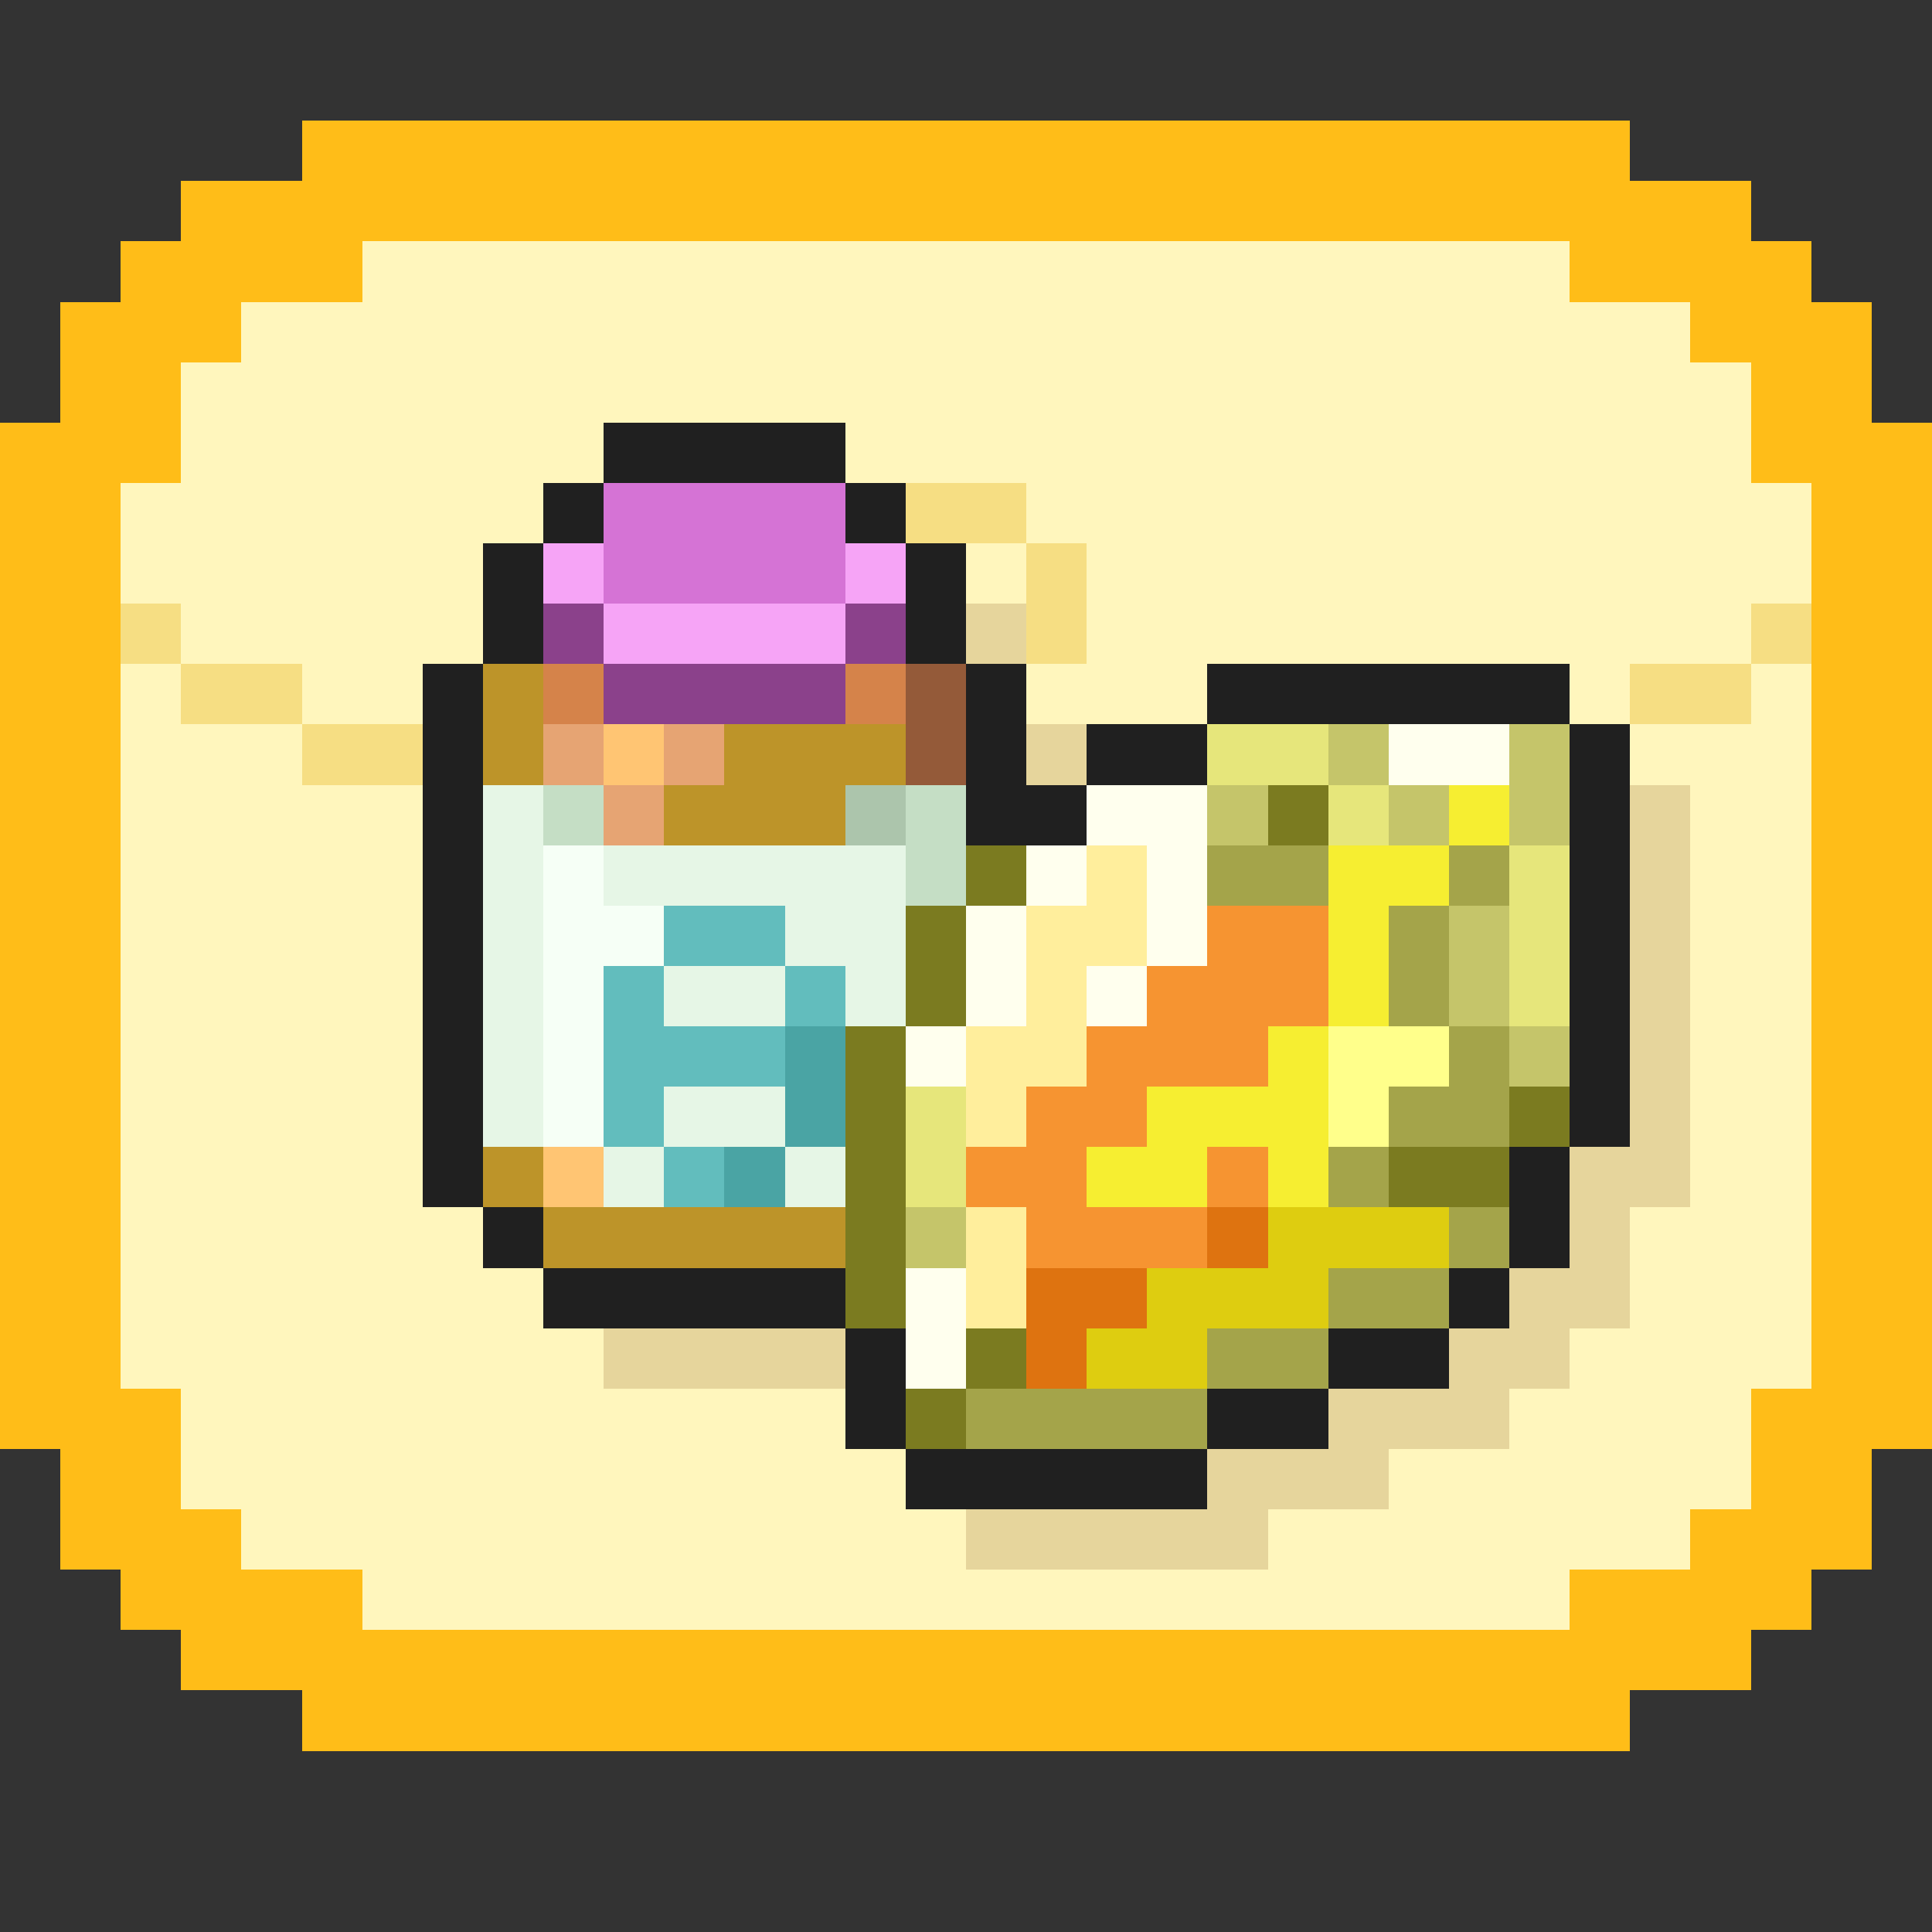 <svg xmlns="http://www.w3.org/2000/svg" viewBox="0 -0.5 32 32" shape-rendering="crispEdges">
<rect x="0" y="-0.5" width="32" height="32" fill="#333333" stroke="none"/>
<path stroke="#ffbd18" d="M5 2h22M3 3h26M2 4h4M26 4h4M1 5h3M28 5h3M1 6h2M29 6h2M0 7h3M29 7h3M0 8h2M30 8h2M0 9h2M30 9h2M0 10h2M30 10h2M0 11h2M30 11h2M0 12h2M30 12h2M0 13h2M30 13h2M0 14h2M30 14h2M0 15h2M30 15h2M0 16h2M30 16h2M0 17h2M30 17h2M0 18h2M30 18h2M0 19h2M30 19h2M0 20h2M30 20h2M0 21h2M30 21h2M0 22h2M30 22h2M0 23h3M29 23h3M1 24h2M29 24h2M1 25h3M28 25h3M2 26h4M26 26h4M3 27h26M5 28h22" />
<path stroke="#fff6bd" d="M6 4h20M4 5h24M3 6h26M3 7h7M14 7h15M2 8h7M17 8h13M2 9h6M16 9h1M18 9h12M3 10h5M18 10h11M2 11h1M5 11h2M17 11h3M26 11h1M29 11h1M2 12h3M27 12h3M2 13h5M28 13h2M2 14h5M28 14h2M2 15h5M28 15h2M2 16h5M28 16h2M2 17h5M28 17h2M2 18h5M28 18h2M2 19h5M28 19h2M2 20h6M27 20h3M2 21h7M27 21h3M2 22h8M26 22h4M3 23h11M25 23h4M3 24h12M23 24h6M4 25h12M21 25h7M6 26h20" />
<path stroke="#202020" d="M10 7h4M9 8h1M14 8h1M8 9h1M15 9h1M8 10h1M15 10h1M7 11h1M16 11h1M20 11h6M7 12h1M16 12h1M18 12h2M26 12h1M7 13h1M16 13h2M26 13h1M7 14h1M26 14h1M7 15h1M26 15h1M7 16h1M26 16h1M7 17h1M26 17h1M7 18h1M26 18h1M7 19h1M25 19h1M8 20h1M25 20h1M9 21h5M24 21h1M14 22h1M22 22h2M14 23h1M20 23h2M15 24h5" />
<path stroke="#d573d5" d="M10 8h4M10 9h4" />
<path stroke="#f6de83" d="M15 8h2M17 9h1M2 10h1M17 10h1M29 10h1M3 11h2M27 11h2M5 12h2" />
<path stroke="#f6a4f6" d="M9 9h1M14 9h1M10 10h4" />
<path stroke="#8b418b" d="M9 10h1M14 10h1M10 11h4" />
<path stroke="#e6d59c" d="M16 10h1M17 12h1M27 13h1M27 14h1M27 15h1M27 16h1M27 17h1M27 18h1M26 19h2M26 20h1M25 21h2M10 22h4M24 22h2M22 23h3M20 24h3M16 25h5" />
<path stroke="#bd9429" d="M8 11h1M8 12h1M12 12h3M11 13h3M8 19h1M9 20h5" />
<path stroke="#d5834a" d="M9 11h1M14 11h1" />
<path stroke="#945a39" d="M15 11h1M15 12h1" />
<path stroke="#e6a473" d="M9 12h1M11 12h1M10 13h1" />
<path stroke="#ffc573" d="M10 12h1M9 19h1" />
<path stroke="#e6e67b" d="M20 12h2M22 13h1M25 14h1M25 15h1M25 16h1M15 18h1M15 19h1" />
<path stroke="#c5c56a" d="M22 12h1M25 12h1M20 13h1M23 13h1M25 13h1M24 15h1M24 16h1M25 17h1M15 20h1" />
<path stroke="#ffffee" d="M23 12h2M18 13h2M17 14h1M19 14h1M16 15h1M19 15h1M16 16h1M18 16h1M15 17h1M15 21h1M15 22h1" />
<path stroke="#e6f6e6" d="M8 13h1M8 14h1M10 14h5M8 15h1M13 15h2M8 16h1M11 16h2M14 16h1M8 17h1M8 18h1M11 18h2M10 19h1M13 19h1" />
<path stroke="#c5dec5" d="M9 13h1M15 13h1M15 14h1" />
<path stroke="#acc5ac" d="M14 13h1" />
<path stroke="#7b7b20" d="M21 13h1M16 14h1M15 15h1M15 16h1M14 17h1M14 18h1M25 18h1M14 19h1M23 19h2M14 20h1M14 21h1M16 22h1M15 23h1" />
<path stroke="#f6ee31" d="M24 13h1M22 14h2M22 15h1M22 16h1M21 17h1M19 18h3M18 19h2M21 19h1" />
<path stroke="#f6fff6" d="M9 14h1M9 15h2M9 16h1M9 17h1M9 18h1" />
<path stroke="#ffee9c" d="M18 14h1M17 15h2M17 16h1M16 17h2M16 18h1M16 20h1M16 21h1" />
<path stroke="#a4a44a" d="M20 14h2M24 14h1M23 15h1M23 16h1M24 17h1M23 18h2M22 19h1M24 20h1M22 21h2M20 22h2M16 23h4" />
<path stroke="#62bdbd" d="M11 15h2M10 16h1M13 16h1M10 17h3M10 18h1M11 19h1" />
<path stroke="#f69431" d="M20 15h2M19 16h3M18 17h3M17 18h2M16 19h2M20 19h1M17 20h3" />
<path stroke="#4aa4a4" d="M13 17h1M13 18h1M12 19h1" />
<path stroke="#ffff8b" d="M22 17h2M22 18h1" />
<path stroke="#de7310" d="M20 20h1M17 21h2M17 22h1" />
<path stroke="#decd10" d="M21 20h3M19 21h3M18 22h2" />
</svg>
